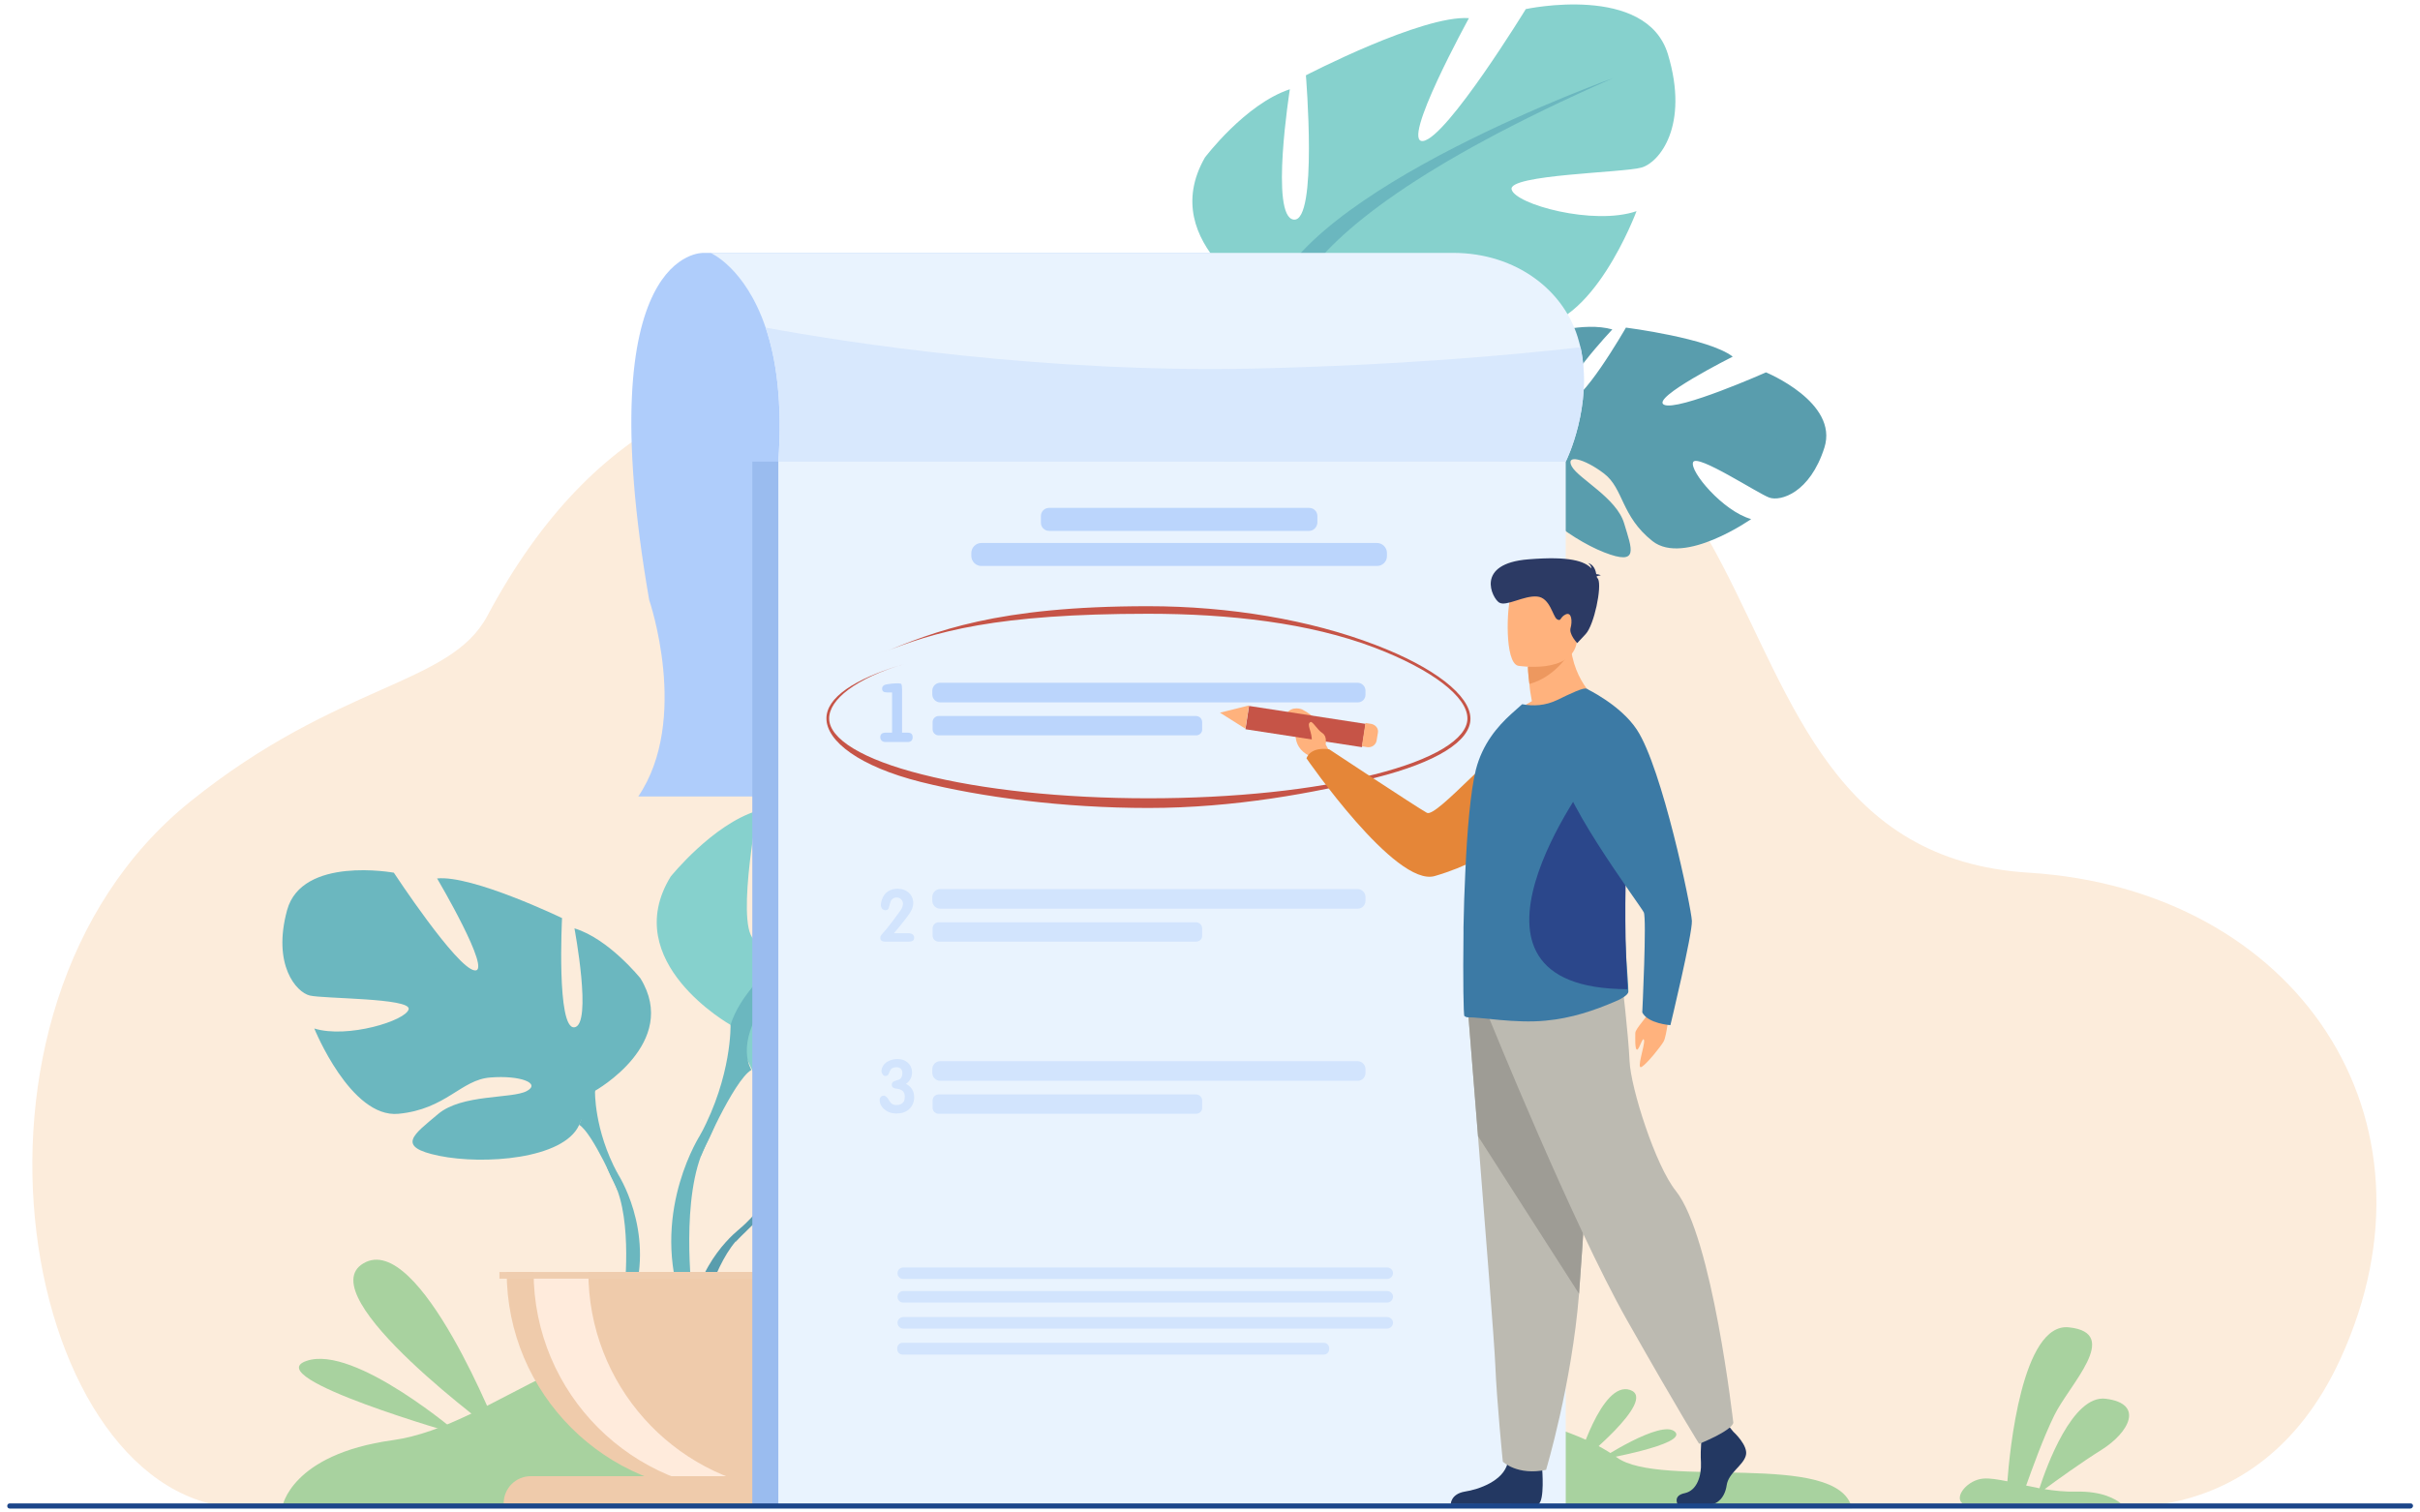 <?xml version="1.0" encoding="utf-8"?>
<!-- Generator: Adobe Illustrator 18.0.0, SVG Export Plug-In . SVG Version: 6.00 Build 0)  -->
<!DOCTYPE svg PUBLIC "-//W3C//DTD SVG 1.1//EN" "http://www.w3.org/Graphics/SVG/1.1/DTD/svg11.dtd">
<svg version="1.1" id="Layer_1" xmlns="http://www.w3.org/2000/svg" xmlns:xlink="http://www.w3.org/1999/xlink" x="0px" y="0px"
	 viewBox="0 0 800 500" enable-background="new 0 0 800 500" xml:space="preserve">
<g>
	<g>
		<path fill="#FCECDB" d="M688.5,497c0,0,57.1,13.5,85.2-47.8c36.5-79.6-14.7-155.2-103-160.7c-127.4-7.9-56.8-211.2-257.8-156
			c-56.5,15.5-179.4-64.6-251.8,71.1c-12.3,23.1-49.1,21.9-98.1,61.3c-86.4,69.4-55.3,232.8,17.5,233.6
			C153.4,499.2,688.5,497,688.5,497z"/>
		<path fill="#A8D29F" d="M93.3,498.2c0,0,2.7-17.4,36.5-22.1c33.9-4.7,65.4-42.2,121.2-36.8c55.9,5.4,102.2,39.6,165.8,29.1
			c63.6-10.5,103.4,2.9,117.7,13.4c14.3,10.5,73.3-2.5,77.7,16.8L93.3,498.2z"/>
		<path fill="#AFCDFB" d="M232.6,83.6c0,0-38.2-1.9-18,114.7c0,0,13.6,39.6-3.6,65h253.6V83.6H232.6z"/>
		<g>
			<g>
				<path fill="#599DAD" d="M258.6,386.6c0,0-17.7-20.7-1.1-33.8c0,0,12.1-7.4,22-6.8c0,0-14,23.5-9.5,25.9
					c4.5,2.3,13.7-27.3,13.7-27.3s27.6-2.7,36.5,1.6c0,0-23.6,19.3-18.6,20.5c5,1.2,30.5-17.8,30.5-17.8s25.7,4.4,24.3,20.1
					c-1.4,15.7-10.2,20.5-14.1,20.1c-3.9-0.4-26.7-9.1-27.2-5.9c-0.5,3.2,13.2,13.6,22.8,14.1c0,0-18.1,20-30.2,14.2
					c-12-5.8-13.1-14.9-20.6-18.3c-7.5-3.4-13.9-3.4-10.8,0.1c3.1,3.5,16.7,6.9,21,14.5c4.3,7.6,8.1,12.7-4.3,10.8
					c-12.5-1.9-32.7-11-33.6-21.4C258.6,386.6,258.6,386.6,258.6,386.6z"/>
				<g>
					<path fill="#599DAD" d="M343.9,369.3c0,0-69.8-2.7-85.3,17.3c0,0-3.4,10.2-13.9,19.5l-1.6,4.5c0,0,12.1-12.8,16.4-13.5
						C259.5,397,252.7,372.3,343.9,369.3z"/>
					<path fill="#599DAD" d="M244.7,406.1c0,0-15,11.1-16,30.9l2.7,0.2c0,0,4.8-20.5,13.4-28.5C253.5,400.7,244.7,406.1,244.7,406.1
						z"/>
				</g>
			</g>
			<g>
				<path fill="#6BB7BF" d="M196.7,360.6c0,0,28.2-15.8,15-37.2c0,0-10.5-13.1-21.8-16.5c0,0,6,31.9,0,32.7
					c-6,0.8-4.1-36.1-4.1-36.1s-29.7-14.3-41.3-13.1c0,0,18.4,31.2,12.4,30.4c-6-0.8-26.7-32.3-26.7-32.3s-30.4-5.6-35.3,12.4
					c-4.9,18,3,27.1,7.5,28.2c4.5,1.1,33.4,0.8,32.7,4.5c-0.8,3.8-20.3,9.8-31.2,6.4c0,0,12,29.7,27.8,28.2
					c15.8-1.5,20.7-11.3,30.4-12c9.8-0.8,16.9,1.9,12,4.5c-4.9,2.6-21.4,0.9-29.3,7.6c-7.9,6.7-14.3,10.8,0.4,13.8
					c14.7,3,41,1.1,46.2-10.1C196.7,360.6,196.7,360.6,196.7,360.6z"/>
				<g>
					<path fill="#6BB7BF" d="M108.8,306.5c0,0,78.9,25.5,87.9,54.1c0,0-0.4,12.8,7.5,27.4v5.6c0,0-8.3-19.2-12.8-21.8
						C191.4,371.9,209.1,347.1,108.8,306.5z"/>
					<path fill="#6BB7BF" d="M204.2,388c0,0,12.2,18.5,5.2,41l-3.1-0.8c0,0,3-24.8-3.3-37.2C196.6,378.5,204.2,388,204.2,388z"/>
				</g>
			</g>
			<g>
				<path fill="#86D1CD" d="M241.5,338.8c0,0-37.1-20.8-19.8-49c0,0,13.9-17.3,28.7-21.8c0,0-7.9,42.1,0,43.1
					c7.9,1,5.4-47.5,5.4-47.5s39.1-18.8,54.5-17.3c0,0-24.3,41.1-16.3,40.1c7.9-1,35.2-42.6,35.2-42.6s40.1-7.4,46.6,16.3
					c6.4,23.8-4,35.7-9.9,37.1s-44.1,1-43.1,5.9c1,5,26.7,12.9,41.1,8.4c0,0-15.8,39.1-36.6,37.1c-20.8-2-27.2-14.9-40.1-15.8
					c-12.9-1-22.3,2.5-15.8,5.9c6.4,3.5,28.2,1.1,38.6,10c10.4,8.8,18.8,14.3-0.5,18.3c-19.3,4-54,1.5-60.9-13.4
					C241.5,338.8,241.5,338.8,241.5,338.8z"/>
				<g>
					<path fill="#6BB7BF" d="M357.4,267.5c0,0-104,33.7-115.9,71.3c0,0,0.5,16.8-9.9,36.2v7.4c0,0,10.9-25.3,16.8-28.7
						C248.5,353.7,225.2,321,357.4,267.5z"/>
					<path fill="#6BB7BF" d="M231.6,375c0,0-16,24.4-6.9,54l4.1-1.1c0,0-4-32.7,4.4-49.1C241.6,362.4,231.6,375,231.6,375z"/>
				</g>
			</g>
			<path fill="#EFCBAB" d="M240.3,493.3c40.2,0,72.8-32.6,72.8-72.8H167.5C167.5,460.7,200.1,493.3,240.3,493.3z"/>
			<path fill="#FFEBDC" d="M258.2,492.7c-3,0.4-6,0.6-9,0.6c-40.2,0-72.8-32.6-72.8-72.8h18.1C194.5,457.7,222.3,488.3,258.2,492.7z
				"/>
			<path fill="#EFCBAB" d="M314,497H166.5l0,0c0-5,4-9,9-9h129.6C310,488,314,492,314,497L314,497z"/>
			<rect x="165.1" y="420.5" fill="#EFCDAF" width="149.6" height="2.2"/>
		</g>
		<g>
			<path fill="#599DAD" d="M503.6,143.9c0,0-12.7-24,6.4-33.2c0,0,13.5-4.5,23-1.8c0,0-18.8,19.9-14.9,23.1
				c3.9,3.3,19.4-23.7,19.4-23.7s27.5,3.5,35.3,9.6c0,0-27.3,13.7-22.7,15.9c4.6,2.2,33.7-10.7,33.7-10.7s24.1,9.9,19.3,24.9
				c-4.8,15-14.5,17.8-18.2,16.5s-24-14.7-25.2-11.7c-1.2,3,9.9,16.2,19.2,18.8c0,0-22.1,15.5-32.6,7.3
				c-10.5-8.3-9.5-17.4-16.1-22.4c-6.6-5-12.8-6.4-10.6-2.3c2.3,4.1,14.8,10.4,17.3,18.8c2.5,8.4,5.2,14.2-6.6,9.6
				c-11.7-4.6-29.5-17.9-28.1-28.3C503.6,143.9,503.6,143.9,503.6,143.9z"/>
			<g>
				<path fill="#599DAD" d="M590.5,145.7c0,0-67.5-18-87-1.9c0,0-5.6,9.2-17.9,16l-2.6,4c0,0,14.6-9.8,19-9.6
					C502.1,154.3,501,128.6,590.5,145.7z"/>
				<path fill="#599DAD" d="M485.7,159.9c0,0-17.1,7.5-22.4,26.6l2.6,0.8c0,0,9.2-18.9,19.4-24.8
					C495.5,156.6,485.7,159.9,485.7,159.9z"/>
			</g>
		</g>
		<g>
			<path fill="#86D1CD" d="M419.6,100.5c0,0-37.7-19.7-21.3-48.4c0,0,13.3-17.7,28.1-22.6c0,0-6.7,42.3,1.3,43.1
				c8,0.8,4-47.7,4-47.7s38.5-20,53.9-18.9c0,0-23,41.8-15.1,40.6c7.9-1.2,33.9-43.6,33.9-43.6s39.9-8.6,47,15
				c7.1,23.6-2.9,35.8-8.8,37.4c-5.9,1.7-44,2.3-42.9,7.2c1.1,4.9,27.1,12.1,41.3,7.2c0,0-14.7,39.6-35.5,38.2
				c-20.8-1.4-27.7-14-40.6-14.6c-12.9-0.6-22.2,3.1-15.7,6.4s28.3,0.3,38.9,8.8c10.7,8.5,19.2,13.7,0,18.3
				c-19.2,4.5-53.9,3.1-61.3-11.6C419.6,100.5,419.6,100.5,419.6,100.5z"/>
			<g>
				<path fill="#6BB7BF" d="M533.3,25.8c0,0-103,36.8-113.7,74.7c0,0,1,16.8-8.8,36.4l0.2,7.4c0,0,10.1-25.6,16-29.2
					C427,115.2,402.8,83.2,533.3,25.8z"/>
				<path fill="#6BB7BF" d="M410.8,136.9c0,0-15.3,24.8-5.3,54.2l4.1-1.2c0,0-5-32.5,2.9-49.2C420.4,124,410.8,136.9,410.8,136.9z"
					/>
			</g>
		</g>
		<rect x="248.7" y="152.6" fill="#9ABCEF" width="264.7" height="345.2"/>
		<rect x="257.3" y="152.6" fill="#E9F3FE" width="260.3" height="345.2"/>
		<path fill="#A8D29F" d="M701.1,497h-52.4c-2.8-2.4,1.9-7.8,6.9-8.2c2.2-0.2,4.9,0.3,8,0.9c0.7-9.6,4.8-52.7,20.4-50.9
			c17.5,1.9,0,19-4.9,29.1c-3.7,7.5-7.5,18.2-9.3,23.2c1.4,0.3,2.9,0.6,4.4,0.9c2.3-7.1,10.9-31,21.9-29.6
			c12.9,1.6,7.7,11.2-1.4,16.9c-6.7,4.2-14.9,10.1-18.8,13c3.3,0.5,6.8,0.9,10.3,0.8C695,492.9,699.4,495.6,701.1,497z"/>
		<path fill="#E9F3FE" d="M517.6,152.6L517.6,152.6l-260.3,0c1.4-19.7-0.7-34-4.2-44.3c-6.7-19.8-18.2-24.7-18.2-24.7h245.5
			c20.9,0,37.2,12.6,41.6,29.4c0.2,0.6,0.3,1.3,0.5,1.9C526.7,134.1,517.8,152.3,517.6,152.6z"/>
		<path fill="#D8E8FD" d="M517.6,152.6L517.6,152.6l-260.3,0c1.4-19.7-0.7-34-4.2-44.3c26.6,4.9,92.5,15.2,163,13.5
			c45.6-1.1,81.7-4.2,106.4-7C526.7,134.1,517.8,152.3,517.6,152.6z"/>
		<g>
			<path fill="#BBD5FC" d="M448.8,232.2h-138c-1.4,0-2.6-1.2-2.6-2.6v-1.3c0-1.4,1.2-2.6,2.6-2.6h138c1.4,0,2.6,1.2,2.6,2.6v1.3
				C451.4,231.1,450.3,232.2,448.8,232.2z"/>
			<path fill="#BBD5FC" d="M395.4,243.1h-85.1c-1.1,0-2-0.9-2-2v-2.4c0-1.1,0.9-2,2-2h85.1c1.1,0,2,0.9,2,2v2.4
				C397.5,242.2,396.5,243.1,395.4,243.1z"/>
			<g>
				<path fill="#BBD5FC" d="M294.9,242.1v-13.2h-1.7c-1.1,0-1.6-0.4-1.6-1.3c0-0.6,0.4-1.1,1.2-1.3c0.4-0.1,1.1-0.2,2-0.3
					c0.9-0.1,1.7-0.1,2.2-0.1c0.5,0,0.9,0.1,1,0.3c0.1,0.2,0.2,0.8,0.2,1.7v14.3h1.8c1.2,0,1.7,0.5,1.7,1.5c0,1.1-0.6,1.6-1.7,1.6
					h-7.2c-0.5,0-0.9-0.1-1.3-0.4c-0.3-0.3-0.5-0.7-0.5-1.2c0-1,0.6-1.5,1.8-1.5H294.9z"/>
			</g>
		</g>
		<g>
			<path fill="#D2E4FD" d="M448.8,300.4h-138c-1.4,0-2.6-1.2-2.6-2.6v-1.3c0-1.4,1.2-2.6,2.6-2.6h138c1.4,0,2.6,1.2,2.6,2.6v1.3
				C451.4,299.2,450.3,300.4,448.8,300.4z"/>
			<path fill="#D2E4FD" d="M395.4,311.3h-85.1c-1.1,0-2-0.9-2-2v-2.4c0-1.1,0.9-2,2-2h85.1c1.1,0,2,0.9,2,2v2.4
				C397.5,310.4,396.5,311.3,395.4,311.3z"/>
			<g>
				<path fill="#D2E4FD" d="M302.2,310c0,0.9-0.6,1.3-1.8,1.3h-7.7c-1.1,0-1.7-0.4-1.7-1.3c0-0.3,0.1-0.6,0.4-1
					c0.4-0.5,1.1-1.2,1.9-2.2c1.3-1.6,2.3-3,3.2-4.2c0.3-0.4,0.7-1,1.3-1.8c0.5-0.8,0.7-1.5,0.7-2c0-0.6-0.2-1.1-0.6-1.5
					c-0.4-0.4-0.9-0.6-1.5-0.6c-0.6,0-1.1,0.2-1.5,0.6c-0.3,0.2-0.5,0.7-0.7,1.4c-0.2,0.9-0.4,1.4-0.4,1.5c-0.2,0.5-0.6,0.7-1.1,0.7
					c-0.5,0-0.8-0.2-1.1-0.5c-0.2-0.3-0.4-0.7-0.4-1.2c0-0.5,0.1-1.1,0.3-1.7c0.4-1.2,1-2.1,2-2.8c0.9-0.6,2-0.9,3.3-0.9
					c1.4,0,2.6,0.4,3.6,1.3c1,0.9,1.5,2.1,1.5,3.5c0,1-0.4,2.1-1.1,3.2c-0.4,0.6-1.2,1.7-2.4,3.2c-0.6,0.8-1.6,2-2.9,3.5h5
					C301.6,308.6,302.2,309.1,302.2,310z"/>
			</g>
		</g>
		<g>
			<path fill="#D2E4FD" d="M448.8,357.3h-138c-1.4,0-2.6-1.2-2.6-2.6v-1.3c0-1.4,1.2-2.6,2.6-2.6h138c1.4,0,2.6,1.2,2.6,2.6v1.3
				C451.4,356.1,450.3,357.3,448.8,357.3z"/>
			<path fill="#D2E4FD" d="M395.4,368.2h-85.1c-1.1,0-2-0.9-2-2v-2.4c0-1.1,0.9-2,2-2h85.1c1.1,0,2,0.9,2,2v2.4
				C397.5,367.3,396.5,368.2,395.4,368.2z"/>
			<g>
				<path fill="#D2E4FD" d="M302.2,362.7c0,1.7-0.6,3-1.7,4c-1.1,1-2.5,1.4-4.2,1.4c-1.3,0-2.4-0.3-3.3-0.9c-1.5-1-2.2-2.2-2.2-3.6
					c0-0.4,0.1-0.7,0.4-1c0.3-0.3,0.6-0.4,1-0.4c0.4,0,0.8,0.3,1.2,0.8c0.6,0.9,0.9,1.4,1,1.5c0.5,0.6,1.2,0.8,2,0.8
					c1.1,0,1.9-0.4,2.4-1.2c0.2-0.4,0.3-0.9,0.3-1.6c0-1.6-0.9-2.4-2.7-2.6c-1-0.1-1.6-0.5-1.6-1.3c0-0.6,0.3-1,0.9-1.2
					c1.1-0.4,1.7-0.6,1.7-0.6c0.6-0.4,0.9-1.1,0.9-2.1c0-0.6-0.2-1.1-0.5-1.4c-0.3-0.3-0.8-0.5-1.4-0.5c-0.7,0-1.3,0.2-1.7,0.5
					c-0.3,0.3-0.6,0.8-0.9,1.6c-0.2,0.6-0.6,0.8-1.1,0.8c-0.4,0-0.7-0.2-0.9-0.5c-0.2-0.3-0.4-0.7-0.4-1.1c0-0.5,0.1-1,0.4-1.5
					c0.4-0.8,1.1-1.5,2.1-1.9c0.8-0.4,1.8-0.6,2.8-0.6c1.4,0,2.5,0.4,3.4,1.2c0.9,0.8,1.4,1.9,1.4,3.2c0,1.6-0.7,2.9-2,3.8
					C301.2,359.2,302.2,360.6,302.2,362.7z"/>
			</g>
		</g>
		<g>
			<path fill="#BBD5FC" d="M432.8,175.5h-86c-1.5,0-2.7-1.2-2.7-2.7v-2.2c0-1.5,1.2-2.7,2.7-2.7h86c1.5,0,2.7,1.2,2.7,2.7v2.2
				C435.4,174.3,434.2,175.5,432.8,175.5z"/>
			<path fill="#BBD5FC" d="M455.2,187.1H324.4c-1.8,0-3.3-1.5-3.3-3.3v-1c0-1.8,1.5-3.3,3.3-3.3h130.8c1.8,0,3.3,1.5,3.3,3.3v1
				C458.5,185.7,457,187.1,455.2,187.1z"/>
		</g>
		<g>
			<path fill="#C65447" d="M379.7,267.1c-28.4,0-55.3-3.6-75.3-8.6c-20.3-5.1-31.2-13.5-31.2-21c0-6.8,8.9-13,25.7-18l0,0
				c-16.1,4.8-24.8,11.8-24.8,18c0,6.8,11.2,13.6,30.7,18.5c20,5.1,46.6,7.9,74.8,7.9c28.3,0,54.9-2.8,74.8-7.9
				c19.5-4.9,30.7-11.7,30.7-18.5c0-7.2-11.8-16.2-30.7-23.4c-21.5-8.2-48.1-11.2-74.8-11.2c-50.1,0-70.7,5.8-88.6,13.2l0,0
				c18-7.4,38.3-15.7,88.6-15.7c26.8,0,53.5,4.5,75.1,12.8c19.4,7.4,31.4,16.7,31.4,24.4c0,7.4-11.2,14.4-31.4,19.5
				C434.7,262.1,408,267.1,379.7,267.1z"/>
		</g>
		<g>
			<path fill="#FFB27D" d="M551.9,333.6c0,0-0.9,9.1-2,10.8c-1,1.7-5.4,7.2-7.2,8.3c-1.9,1.1,1.1-7.2,0.8-8.8
				c-0.4-1.6-1.5,2.9-2.3,3.1c-0.8,0.1-0.6-4-0.6-5.5c0-1.5,4-5.2,5.4-8.4C547.2,329.8,551.9,333.6,551.9,333.6z"/>
			<path fill="#FFB27D" d="M440.3,249.9l-2.1-3.9c0,0,1-7-7.8-11.5c0,0-3.2-1.3-5,1.3c-1.7,2.4,3.2,2,2.9,6.1
				c-0.3,4.1,1.7,6.5,4.4,7.9l2.3,2.6L440.3,249.9z"/>
			<path fill="#E58638" d="M523.4,240.5c0,0-7.5,37-49.1,49.1c-13,3.8-42.4-38.9-42.4-38.9s1-3.9,7.5-3c0,0,28.7,19,32.3,21
				c3.2,1.8,24.3-23.5,33.9-27.6C515.2,237,523.4,240.5,523.4,240.5z"/>
			<g>
				
					<rect x="427.7" y="220.5" transform="matrix(0.152 -0.988 0.988 0.152 128.861 630.128)" fill="#C65447" width="7.8" height="39"/>
				<polygon fill="#FFB27D" points="403.3,235.6 411.7,240.9 412.9,233.2 				"/>
				<path fill="#FFB27D" d="M455.5,242.3l-0.4,2.4c-0.2,1.5-1.6,2.5-3.1,2.3l-1.8-0.3l1.2-7.7l1.9,0.3
					C454.8,239.6,455.8,240.9,455.5,242.3z"/>
			</g>
			<g>
				<path fill="#233862" d="M573,473.3c0,0,5.2,4.7,4.1,8c-1,3.3-5.7,5.6-6.3,9.7c-0.6,4.1-3.1,6.3-5.4,6.3c-2.3,0-10.8,0-10.8,0
					s-1.7-2.9,2.4-3.7c4-0.9,5.5-5.7,5.3-10.1c-0.3-4.5,0.4-10.4,0.4-10.4l8.5-2L573,473.3z"/>
				<path fill="#233862" d="M509.8,485.5c0,0,0.9,10.7-1.3,11.8l-28.9-0.1c0,0,0-3.3,4.6-4.1c4.6-0.7,12.8-3.5,14.2-9.5
					C499.7,477.6,509.8,485.5,509.8,485.5z"/>
				<path fill="#BCBAB1" d="M485.3,334.3c0,0,1.5,18.8,3.3,41.3c2.4,30.6,5.4,68.2,5.7,75.4c0.5,12.4,2.5,32.2,2.5,32.2
					s4.8,4.7,14.3,2.7c0,0,8.5-28.3,10.9-58.2c0-0.5,0.1-1,0.1-1.5c2.3-30.4,5.8-94.5,5.8-94.5L485.3,334.3z"/>
				<path fill="#9E9C95" d="M485.3,334.3c0,0,1.5,18.8,3.3,41.3l33.4,52.1c0-0.5,0.1-1,0.1-1.5c2.3-30.4,5.8-94.5,5.8-94.5
					L485.3,334.3z"/>
				<path fill="#BCBAB1" d="M492.3,336.6c0,0,27.5,67.9,45.6,99.9c18.1,31.9,23.8,40.8,23.8,40.8s10.4-4.1,11.3-6.9
					c0,0-6.9-61.6-19-76.7c-6.8-8.5-14.9-34-15.3-42.9c-0.4-8.9-2.5-26.5-2.5-26.5L492.3,336.6z"/>
			</g>
			<path fill="#FFB27D" d="M528.5,231.9c0,0-18.6,9-29.4,5.7c0,0,2.6-3.3,7.3-5.8c-0.4-2.2-0.7-4-0.8-5.6c-0.5-3.7-0.5-5.7-0.5-5.7
				l7.2-5.7l6.8-5.4C518.6,224.5,528.5,231.9,528.5,231.9z"/>
			<path fill="#3C7AA5" d="M538.3,327.8c0,1.1-2.4,2.4-3.5,2.9c-8,3.5-15.4,5.9-23.8,6.7c-10,1-21.7-1.2-25.8-1.1
				c-0.4,0-0.8-0.2-1.1-0.4c-0.3-0.2-0.5-12.2-0.3-27.3c0-0.6,0-1.2,0-1.8v-0.2c0.1-5.9,0.3-12.1,0.6-18.3
				c0.6-13.6,1.7-26.7,3.5-33.9c2.2-8.5,7.1-14.2,11.6-18.3l3.7-3.3c3.7,0.7,7.6,0.5,11.6-1.4c4.3-2.1,8.9-4.3,9.7-3.7
				c5.6,4.1,9.4,13.3,11.4,25.1c1.2,6.8,1.7,14.4,1.7,22.4c0,2.9-0.1,5.9-0.2,8.9c-1,16.1,0,30.1,0.6,38.2
				C538.2,324.7,538.3,326.5,538.3,327.8z"/>
			<path fill="#2B478B" d="M538,327c-65.2-0.1-12-70.8-12-70.8l10.6-3.4c0.8,7.3,1.3,15.4,1.2,23.9c0,3.1-0.1,6.3-0.2,9.5
				C536.9,303.5,537.6,318.4,538,327z"/>
			<path fill="#ED985F" d="M519.3,215.1c0,0-4.7,8.6-13.7,11c-0.5-3.7-0.5-5.7-0.5-5.7l7.2-5.7L519.3,215.1z"/>
			<path fill="#FFB27D" d="M501.9,220.1c0,0,17.8,2.9,19.4-8c1.7-10.9,5.1-17.9-6.2-20.2c-11.3-2.3-14.1,1.5-15.6,5
				C498.1,200.4,497.3,219.1,501.9,220.1z"/>
			<path fill="#2C3A64" d="M527.8,190.6c0.2-0.2,0.5-0.3,1.4-0.4c0,0-0.7-0.4-1.5-0.4c-0.2-1.2-0.8-3.2-2.8-3.7c0,0,1.1,0.6,1.2,1.8
				c-2.3-2.4-7.2-4.1-20.8-3c-17.9,1.4-12,12.9-9.7,14.3c2.3,1.4,8.2-2.4,12.5-2c4.3,0.3,5.2,6.6,6.6,7.5c1.5,0.9,0.9-0.7,2.9-1.6
				c2-0.9,2.2,2.4,1.6,4.5c-0.6,2.1,2.2,5,2.2,5s0,0,2.8-3c2.8-3,5.4-15.6,4.1-18.2C528,191.1,527.9,190.8,527.8,190.6z"/>
			<path fill="#3C7AA5" d="M524.5,227.7c0,0,11.2,5.3,16.6,13.5c8.4,12.7,18,58.9,18.2,63.2c0.2,4.3-7.1,34.5-7.1,34.5
				s-7.4-0.5-9.3-4.2c0,0,1.5-31.1,0.5-33.1c-0.9-2-30.7-41.7-27.3-50.1C519.6,243,524.5,227.7,524.5,227.7z"/>
			<path fill="#FFB27D" d="M438.2,245.8c0,0,0.6-2.4-1.1-3.5c-1.7-1.1-3.2-4-3.9-3.6c-1.5,0.8,0.8,3.4,0.4,6.6
				C433.5,246.4,436.1,249.3,438.2,245.8z"/>
		</g>
		<path fill="#A8D29F" d="M165.1,474.4c0,0-26.4-67.6-44.9-56.8C101.7,428.3,165.1,474.4,165.1,474.4z"/>
		<path fill="#A8D29F" d="M152.1,474.4c0,0-34.9-30.1-50.8-24.5C85.3,455.4,152.1,474.4,152.1,474.4z"/>
		<path fill="#A8D29F" d="M521.4,484.1c0,0,8-27.9,17.5-24.6C548.3,462.8,521.4,484.1,521.4,484.1z"/>
		<path fill="#A8D29F" d="M528.7,482.6c0,0,20.5-13.5,25-9.3C558.2,477.5,528.7,482.6,528.7,482.6z"/>
		<path fill="#D2E4FD" d="M458.6,422.8h-160c-1.1,0-1.9-0.9-1.9-1.9l0,0c0-1.1,0.9-1.9,1.9-1.9h160c1.1,0,1.9,0.9,1.9,1.9l0,0
			C460.5,421.9,459.6,422.8,458.6,422.8z"/>
		<path fill="#D2E4FD" d="M458.6,430.6h-160c-1.1,0-1.9-0.9-1.9-1.9l0,0c0-1.1,0.9-1.9,1.9-1.9h160c1.1,0,1.9,0.9,1.9,1.9l0,0
			C460.5,429.7,459.6,430.6,458.6,430.6z"/>
		<path fill="#D2E4FD" d="M458.6,439.2h-160c-1.1,0-1.9-0.9-1.9-1.9l0,0c0-1.1,0.9-1.9,1.9-1.9h160c1.1,0,1.9,0.9,1.9,1.9l0,0
			C460.5,438.3,459.6,439.2,458.6,439.2z"/>
		<path fill="#D2E4FD" d="M437.6,447.8H298.4c-1,0-1.8-0.8-1.8-1.8v-0.3c0-1,0.8-1.8,1.8-1.8h139.2c1,0,1.8,0.8,1.8,1.8v0.3
			C439.4,447,438.6,447.8,437.6,447.8z"/>
		<path fill="#1C468A" d="M796.8,498.7H3.2c-0.4,0-0.8-0.3-0.8-0.8v-0.1c0-0.4,0.3-0.8,0.8-0.8h793.7c0.4,0,0.8,0.3,0.8,0.8v0.1
			C797.6,498.3,797.3,498.7,796.8,498.7z"/>
	</g>
</g>
</svg>
